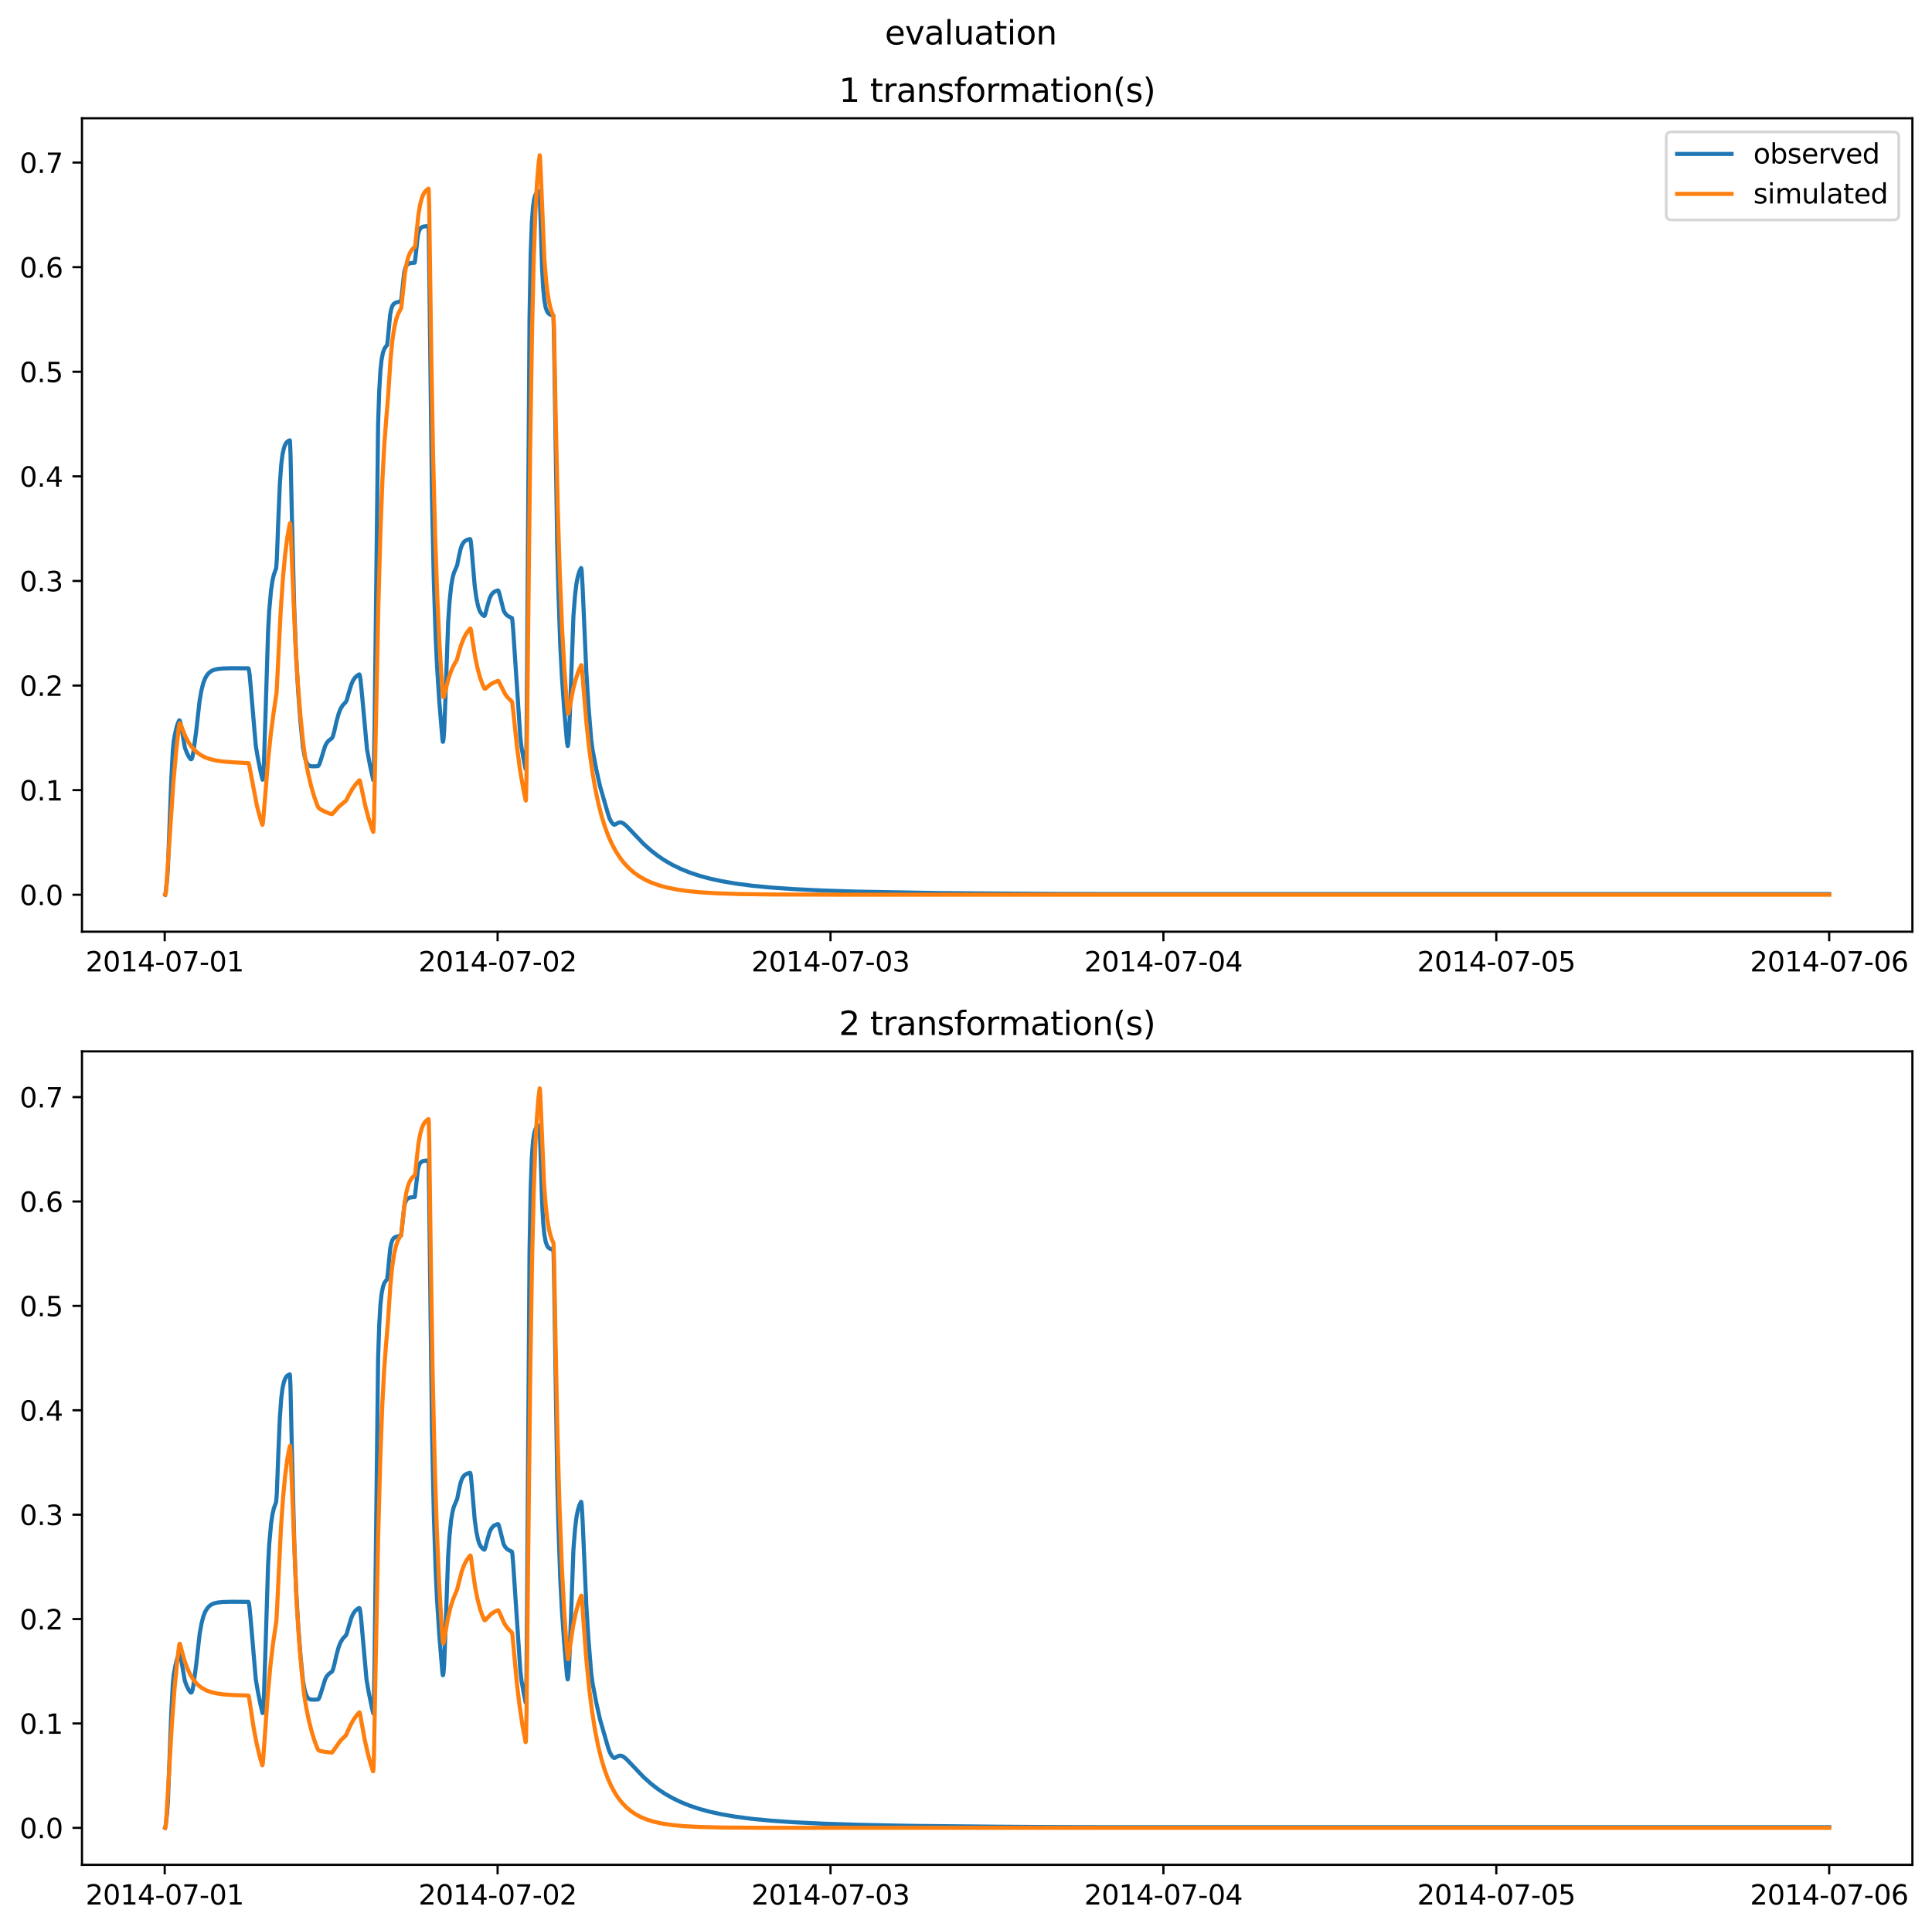 <?xml version="1.0" encoding="utf-8" standalone="no"?>
<!DOCTYPE svg PUBLIC "-//W3C//DTD SVG 1.1//EN"
  "http://www.w3.org/Graphics/SVG/1.1/DTD/svg11.dtd">
<svg xmlns:xlink="http://www.w3.org/1999/xlink" width="709.427pt" height="708.798pt" viewBox="0 0 709.427 708.798" xmlns="http://www.w3.org/2000/svg" version="1.1">
 <defs>
  <style type="text/css">*{stroke-linejoin: round; stroke-linecap: butt}</style>
 </defs>
 <g id="figure_1">
  <g id="patch_1">
   <path d="M 0 708.798 
L 709.427 708.798 
L 709.427 0 
L 0 0 
z
" style="fill: #ffffff"/>
  </g>
  <g id="axes_1">
   <g id="patch_2">
    <path d="M 30.103 342.2 
L 702.227 342.2 
L 702.227 43.44 
L 30.103 43.44 
z
" style="fill: #ffffff"/>
   </g>
   <g id="matplotlib.axis_1">
    <g id="xtick_1">
     <g id="line2d_1">
      <defs>
       <path id="mbc0cfea6c2" d="M 0 0 
L 0 3.5 
" style="stroke: #000000; stroke-width: 0.8"/>
      </defs>
      <g>
       <use xlink:href="#mbc0cfea6c2" x="60.484" y="342.2" style="stroke: #000000; stroke-width: 0.8"/>
      </g>
     </g>
     <g id="text_1">
      <!-- 2014-07-01 -->
      <g transform="translate(31.427 356.798) scale(0.1 -0.1)">
       <defs>
        <path id="DejaVuSans-32" d="M 1228 531 
L 3431 531 
L 3431 0 
L 469 0 
L 469 531 
Q 828 903 1448 1529 
Q 2069 2156 2228 2338 
Q 2531 2678 2651 2914 
Q 2772 3150 2772 3378 
Q 2772 3750 2511 3984 
Q 2250 4219 1831 4219 
Q 1534 4219 1204 4116 
Q 875 4013 500 3803 
L 500 4441 
Q 881 4594 1212 4672 
Q 1544 4750 1819 4750 
Q 2544 4750 2975 4387 
Q 3406 4025 3406 3419 
Q 3406 3131 3298 2873 
Q 3191 2616 2906 2266 
Q 2828 2175 2409 1742 
Q 1991 1309 1228 531 
z
" transform="scale(0.016)"/>
        <path id="DejaVuSans-30" d="M 2034 4250 
Q 1547 4250 1301 3770 
Q 1056 3291 1056 2328 
Q 1056 1369 1301 889 
Q 1547 409 2034 409 
Q 2525 409 2770 889 
Q 3016 1369 3016 2328 
Q 3016 3291 2770 3770 
Q 2525 4250 2034 4250 
z
M 2034 4750 
Q 2819 4750 3233 4129 
Q 3647 3509 3647 2328 
Q 3647 1150 3233 529 
Q 2819 -91 2034 -91 
Q 1250 -91 836 529 
Q 422 1150 422 2328 
Q 422 3509 836 4129 
Q 1250 4750 2034 4750 
z
" transform="scale(0.016)"/>
        <path id="DejaVuSans-31" d="M 794 531 
L 1825 531 
L 1825 4091 
L 703 3866 
L 703 4441 
L 1819 4666 
L 2450 4666 
L 2450 531 
L 3481 531 
L 3481 0 
L 794 0 
L 794 531 
z
" transform="scale(0.016)"/>
        <path id="DejaVuSans-34" d="M 2419 4116 
L 825 1625 
L 2419 1625 
L 2419 4116 
z
M 2253 4666 
L 3047 4666 
L 3047 1625 
L 3713 1625 
L 3713 1100 
L 3047 1100 
L 3047 0 
L 2419 0 
L 2419 1100 
L 313 1100 
L 313 1709 
L 2253 4666 
z
" transform="scale(0.016)"/>
        <path id="DejaVuSans-2d" d="M 313 2009 
L 1997 2009 
L 1997 1497 
L 313 1497 
L 313 2009 
z
" transform="scale(0.016)"/>
        <path id="DejaVuSans-37" d="M 525 4666 
L 3525 4666 
L 3525 4397 
L 1831 0 
L 1172 0 
L 2766 4134 
L 525 4134 
L 525 4666 
z
" transform="scale(0.016)"/>
       </defs>
       <use xlink:href="#DejaVuSans-32"/>
       <use xlink:href="#DejaVuSans-30" x="63.623"/>
       <use xlink:href="#DejaVuSans-31" x="127.246"/>
       <use xlink:href="#DejaVuSans-34" x="190.869"/>
       <use xlink:href="#DejaVuSans-2d" x="254.492"/>
       <use xlink:href="#DejaVuSans-30" x="290.576"/>
       <use xlink:href="#DejaVuSans-37" x="354.199"/>
       <use xlink:href="#DejaVuSans-2d" x="417.822"/>
       <use xlink:href="#DejaVuSans-30" x="453.906"/>
       <use xlink:href="#DejaVuSans-31" x="517.529"/>
      </g>
     </g>
    </g>
    <g id="xtick_2">
     <g id="line2d_2">
      <g>
       <use xlink:href="#mbc0cfea6c2" x="182.723" y="342.2" style="stroke: #000000; stroke-width: 0.8"/>
      </g>
     </g>
     <g id="text_2">
      <!-- 2014-07-02 -->
      <g transform="translate(153.665 356.798) scale(0.1 -0.1)">
       <use xlink:href="#DejaVuSans-32"/>
       <use xlink:href="#DejaVuSans-30" x="63.623"/>
       <use xlink:href="#DejaVuSans-31" x="127.246"/>
       <use xlink:href="#DejaVuSans-34" x="190.869"/>
       <use xlink:href="#DejaVuSans-2d" x="254.492"/>
       <use xlink:href="#DejaVuSans-30" x="290.576"/>
       <use xlink:href="#DejaVuSans-37" x="354.199"/>
       <use xlink:href="#DejaVuSans-2d" x="417.822"/>
       <use xlink:href="#DejaVuSans-30" x="453.906"/>
       <use xlink:href="#DejaVuSans-32" x="517.529"/>
      </g>
     </g>
    </g>
    <g id="xtick_3">
     <g id="line2d_3">
      <g>
       <use xlink:href="#mbc0cfea6c2" x="304.961" y="342.2" style="stroke: #000000; stroke-width: 0.8"/>
      </g>
     </g>
     <g id="text_3">
      <!-- 2014-07-03 -->
      <g transform="translate(275.903 356.798) scale(0.1 -0.1)">
       <defs>
        <path id="DejaVuSans-33" d="M 2597 2516 
Q 3050 2419 3304 2112 
Q 3559 1806 3559 1356 
Q 3559 666 3084 287 
Q 2609 -91 1734 -91 
Q 1441 -91 1130 -33 
Q 819 25 488 141 
L 488 750 
Q 750 597 1062 519 
Q 1375 441 1716 441 
Q 2309 441 2620 675 
Q 2931 909 2931 1356 
Q 2931 1769 2642 2001 
Q 2353 2234 1838 2234 
L 1294 2234 
L 1294 2753 
L 1863 2753 
Q 2328 2753 2575 2939 
Q 2822 3125 2822 3475 
Q 2822 3834 2567 4026 
Q 2313 4219 1838 4219 
Q 1578 4219 1281 4162 
Q 984 4106 628 3988 
L 628 4550 
Q 988 4650 1302 4700 
Q 1616 4750 1894 4750 
Q 2613 4750 3031 4423 
Q 3450 4097 3450 3541 
Q 3450 3153 3228 2886 
Q 3006 2619 2597 2516 
z
" transform="scale(0.016)"/>
       </defs>
       <use xlink:href="#DejaVuSans-32"/>
       <use xlink:href="#DejaVuSans-30" x="63.623"/>
       <use xlink:href="#DejaVuSans-31" x="127.246"/>
       <use xlink:href="#DejaVuSans-34" x="190.869"/>
       <use xlink:href="#DejaVuSans-2d" x="254.492"/>
       <use xlink:href="#DejaVuSans-30" x="290.576"/>
       <use xlink:href="#DejaVuSans-37" x="354.199"/>
       <use xlink:href="#DejaVuSans-2d" x="417.822"/>
       <use xlink:href="#DejaVuSans-30" x="453.906"/>
       <use xlink:href="#DejaVuSans-33" x="517.529"/>
      </g>
     </g>
    </g>
    <g id="xtick_4">
     <g id="line2d_4">
      <g>
       <use xlink:href="#mbc0cfea6c2" x="427.199" y="342.2" style="stroke: #000000; stroke-width: 0.8"/>
      </g>
     </g>
     <g id="text_4">
      <!-- 2014-07-04 -->
      <g transform="translate(398.141 356.798) scale(0.1 -0.1)">
       <use xlink:href="#DejaVuSans-32"/>
       <use xlink:href="#DejaVuSans-30" x="63.623"/>
       <use xlink:href="#DejaVuSans-31" x="127.246"/>
       <use xlink:href="#DejaVuSans-34" x="190.869"/>
       <use xlink:href="#DejaVuSans-2d" x="254.492"/>
       <use xlink:href="#DejaVuSans-30" x="290.576"/>
       <use xlink:href="#DejaVuSans-37" x="354.199"/>
       <use xlink:href="#DejaVuSans-2d" x="417.822"/>
       <use xlink:href="#DejaVuSans-30" x="453.906"/>
       <use xlink:href="#DejaVuSans-34" x="517.529"/>
      </g>
     </g>
    </g>
    <g id="xtick_5">
     <g id="line2d_5">
      <g>
       <use xlink:href="#mbc0cfea6c2" x="549.437" y="342.2" style="stroke: #000000; stroke-width: 0.8"/>
      </g>
     </g>
     <g id="text_5">
      <!-- 2014-07-05 -->
      <g transform="translate(520.38 356.798) scale(0.1 -0.1)">
       <defs>
        <path id="DejaVuSans-35" d="M 691 4666 
L 3169 4666 
L 3169 4134 
L 1269 4134 
L 1269 2991 
Q 1406 3038 1543 3061 
Q 1681 3084 1819 3084 
Q 2600 3084 3056 2656 
Q 3513 2228 3513 1497 
Q 3513 744 3044 326 
Q 2575 -91 1722 -91 
Q 1428 -91 1123 -41 
Q 819 9 494 109 
L 494 744 
Q 775 591 1075 516 
Q 1375 441 1709 441 
Q 2250 441 2565 725 
Q 2881 1009 2881 1497 
Q 2881 1984 2565 2268 
Q 2250 2553 1709 2553 
Q 1456 2553 1204 2497 
Q 953 2441 691 2322 
L 691 4666 
z
" transform="scale(0.016)"/>
       </defs>
       <use xlink:href="#DejaVuSans-32"/>
       <use xlink:href="#DejaVuSans-30" x="63.623"/>
       <use xlink:href="#DejaVuSans-31" x="127.246"/>
       <use xlink:href="#DejaVuSans-34" x="190.869"/>
       <use xlink:href="#DejaVuSans-2d" x="254.492"/>
       <use xlink:href="#DejaVuSans-30" x="290.576"/>
       <use xlink:href="#DejaVuSans-37" x="354.199"/>
       <use xlink:href="#DejaVuSans-2d" x="417.822"/>
       <use xlink:href="#DejaVuSans-30" x="453.906"/>
       <use xlink:href="#DejaVuSans-35" x="517.529"/>
      </g>
     </g>
    </g>
    <g id="xtick_6">
     <g id="line2d_6">
      <g>
       <use xlink:href="#mbc0cfea6c2" x="671.676" y="342.2" style="stroke: #000000; stroke-width: 0.8"/>
      </g>
     </g>
     <g id="text_6">
      <!-- 2014-07-06 -->
      <g transform="translate(642.618 356.798) scale(0.1 -0.1)">
       <defs>
        <path id="DejaVuSans-36" d="M 2113 2584 
Q 1688 2584 1439 2293 
Q 1191 2003 1191 1497 
Q 1191 994 1439 701 
Q 1688 409 2113 409 
Q 2538 409 2786 701 
Q 3034 994 3034 1497 
Q 3034 2003 2786 2293 
Q 2538 2584 2113 2584 
z
M 3366 4563 
L 3366 3988 
Q 3128 4100 2886 4159 
Q 2644 4219 2406 4219 
Q 1781 4219 1451 3797 
Q 1122 3375 1075 2522 
Q 1259 2794 1537 2939 
Q 1816 3084 2150 3084 
Q 2853 3084 3261 2657 
Q 3669 2231 3669 1497 
Q 3669 778 3244 343 
Q 2819 -91 2113 -91 
Q 1303 -91 875 529 
Q 447 1150 447 2328 
Q 447 3434 972 4092 
Q 1497 4750 2381 4750 
Q 2619 4750 2861 4703 
Q 3103 4656 3366 4563 
z
" transform="scale(0.016)"/>
       </defs>
       <use xlink:href="#DejaVuSans-32"/>
       <use xlink:href="#DejaVuSans-30" x="63.623"/>
       <use xlink:href="#DejaVuSans-31" x="127.246"/>
       <use xlink:href="#DejaVuSans-34" x="190.869"/>
       <use xlink:href="#DejaVuSans-2d" x="254.492"/>
       <use xlink:href="#DejaVuSans-30" x="290.576"/>
       <use xlink:href="#DejaVuSans-37" x="354.199"/>
       <use xlink:href="#DejaVuSans-2d" x="417.822"/>
       <use xlink:href="#DejaVuSans-30" x="453.906"/>
       <use xlink:href="#DejaVuSans-36" x="517.529"/>
      </g>
     </g>
    </g>
   </g>
   <g id="matplotlib.axis_2">
    <g id="ytick_1">
     <g id="line2d_7">
      <defs>
       <path id="m3cdf561998" d="M 0 0 
L -3.5 0 
" style="stroke: #000000; stroke-width: 0.8"/>
      </defs>
      <g>
       <use xlink:href="#m3cdf561998" x="30.103" y="328.62" style="stroke: #000000; stroke-width: 0.8"/>
      </g>
     </g>
     <g id="text_7">
      <!-- 0.0 -->
      <g transform="translate(7.2 332.419) scale(0.1 -0.1)">
       <defs>
        <path id="DejaVuSans-2e" d="M 684 794 
L 1344 794 
L 1344 0 
L 684 0 
L 684 794 
z
" transform="scale(0.016)"/>
       </defs>
       <use xlink:href="#DejaVuSans-30"/>
       <use xlink:href="#DejaVuSans-2e" x="63.623"/>
       <use xlink:href="#DejaVuSans-30" x="95.41"/>
      </g>
     </g>
    </g>
    <g id="ytick_2">
     <g id="line2d_8">
      <g>
       <use xlink:href="#m3cdf561998" x="30.103" y="290.204" style="stroke: #000000; stroke-width: 0.8"/>
      </g>
     </g>
     <g id="text_8">
      <!-- 0.1 -->
      <g transform="translate(7.2 294.003) scale(0.1 -0.1)">
       <use xlink:href="#DejaVuSans-30"/>
       <use xlink:href="#DejaVuSans-2e" x="63.623"/>
       <use xlink:href="#DejaVuSans-31" x="95.41"/>
      </g>
     </g>
    </g>
    <g id="ytick_3">
     <g id="line2d_9">
      <g>
       <use xlink:href="#m3cdf561998" x="30.103" y="251.788" style="stroke: #000000; stroke-width: 0.8"/>
      </g>
     </g>
     <g id="text_9">
      <!-- 0.2 -->
      <g transform="translate(7.2 255.588) scale(0.1 -0.1)">
       <use xlink:href="#DejaVuSans-30"/>
       <use xlink:href="#DejaVuSans-2e" x="63.623"/>
       <use xlink:href="#DejaVuSans-32" x="95.41"/>
      </g>
     </g>
    </g>
    <g id="ytick_4">
     <g id="line2d_10">
      <g>
       <use xlink:href="#m3cdf561998" x="30.103" y="213.373" style="stroke: #000000; stroke-width: 0.8"/>
      </g>
     </g>
     <g id="text_10">
      <!-- 0.3 -->
      <g transform="translate(7.2 217.172) scale(0.1 -0.1)">
       <use xlink:href="#DejaVuSans-30"/>
       <use xlink:href="#DejaVuSans-2e" x="63.623"/>
       <use xlink:href="#DejaVuSans-33" x="95.41"/>
      </g>
     </g>
    </g>
    <g id="ytick_5">
     <g id="line2d_11">
      <g>
       <use xlink:href="#m3cdf561998" x="30.103" y="174.957" style="stroke: #000000; stroke-width: 0.8"/>
      </g>
     </g>
     <g id="text_11">
      <!-- 0.4 -->
      <g transform="translate(7.2 178.756) scale(0.1 -0.1)">
       <use xlink:href="#DejaVuSans-30"/>
       <use xlink:href="#DejaVuSans-2e" x="63.623"/>
       <use xlink:href="#DejaVuSans-34" x="95.41"/>
      </g>
     </g>
    </g>
    <g id="ytick_6">
     <g id="line2d_12">
      <g>
       <use xlink:href="#m3cdf561998" x="30.103" y="136.541" style="stroke: #000000; stroke-width: 0.8"/>
      </g>
     </g>
     <g id="text_12">
      <!-- 0.5 -->
      <g transform="translate(7.2 140.34) scale(0.1 -0.1)">
       <use xlink:href="#DejaVuSans-30"/>
       <use xlink:href="#DejaVuSans-2e" x="63.623"/>
       <use xlink:href="#DejaVuSans-35" x="95.41"/>
      </g>
     </g>
    </g>
    <g id="ytick_7">
     <g id="line2d_13">
      <g>
       <use xlink:href="#m3cdf561998" x="30.103" y="98.125" style="stroke: #000000; stroke-width: 0.8"/>
      </g>
     </g>
     <g id="text_13">
      <!-- 0.6 -->
      <g transform="translate(7.2 101.925) scale(0.1 -0.1)">
       <use xlink:href="#DejaVuSans-30"/>
       <use xlink:href="#DejaVuSans-2e" x="63.623"/>
       <use xlink:href="#DejaVuSans-36" x="95.41"/>
      </g>
     </g>
    </g>
    <g id="ytick_8">
     <g id="line2d_14">
      <g>
       <use xlink:href="#m3cdf561998" x="30.103" y="59.71" style="stroke: #000000; stroke-width: 0.8"/>
      </g>
     </g>
     <g id="text_14">
      <!-- 0.7 -->
      <g transform="translate(7.2 63.509) scale(0.1 -0.1)">
       <use xlink:href="#DejaVuSans-30"/>
       <use xlink:href="#DejaVuSans-2e" x="63.623"/>
       <use xlink:href="#DejaVuSans-37" x="95.41"/>
      </g>
     </g>
    </g>
   </g>
   <g id="line2d_15">
    <path d="M 60.654 328.562 
L 60.824 327.811 
L 61.333 323.362 
L 61.673 318.806 
L 62.012 309.419 
L 62.861 287.04 
L 63.455 275.676 
L 63.795 272.222 
L 64.389 269.011 
L 64.983 266.567 
L 65.663 264.791 
L 65.832 264.558 
L 66.002 264.651 
L 66.257 265.387 
L 66.681 267.616 
L 67.87 274.519 
L 68.549 276.383 
L 69.398 278.043 
L 69.992 278.824 
L 70.247 278.852 
L 70.416 278.651 
L 70.671 277.956 
L 71.01 276.217 
L 72.029 268.647 
L 73.302 257.338 
L 73.982 253.487 
L 74.661 250.85 
L 75.34 249.116 
L 76.019 247.95 
L 76.783 247.074 
L 77.632 246.452 
L 78.565 246.034 
L 79.839 245.72 
L 81.706 245.522 
L 85.102 245.428 
L 91.214 245.465 
L 91.384 245.949 
L 91.638 247.658 
L 92.148 253.135 
L 93.93 273.994 
L 94.609 278.007 
L 95.628 283.13 
L 96.392 286.386 
L 96.477 286.341 
L 96.647 285.305 
L 96.901 280.649 
L 97.58 259.887 
L 98.429 232.137 
L 98.854 224.3 
L 99.533 216.771 
L 100.042 213.306 
L 100.551 211.058 
L 101.146 209.423 
L 101.4 208.712 
L 101.655 205.342 
L 102.164 191.771 
L 102.758 177.745 
L 103.268 170.696 
L 103.692 167.156 
L 104.202 164.724 
L 104.711 163.297 
L 105.22 162.496 
L 105.814 161.972 
L 106.409 161.729 
L 106.494 162.251 
L 106.663 166.298 
L 107.173 189.117 
L 108.022 222.716 
L 108.701 240.42 
L 109.465 253.657 
L 110.313 264.909 
L 111.247 274.503 
L 111.926 278.079 
L 112.436 279.699 
L 112.945 280.653 
L 113.454 281.156 
L 114.049 281.396 
L 114.982 281.465 
L 116.765 281.401 
L 117.02 281.143 
L 117.274 280.673 
L 117.784 279.183 
L 119.396 273.975 
L 119.991 272.869 
L 120.67 272.042 
L 121.519 271.394 
L 121.943 271.084 
L 122.283 270.327 
L 122.792 268.418 
L 123.556 265.026 
L 124.32 262.211 
L 124.999 260.461 
L 125.763 259.151 
L 126.527 258.295 
L 127.036 257.784 
L 127.376 256.978 
L 128.055 254.534 
L 128.989 251.405 
L 129.668 249.883 
L 130.347 248.885 
L 131.111 248.162 
L 131.875 247.711 
L 131.96 247.721 
L 132.13 248.099 
L 132.384 249.636 
L 132.894 254.748 
L 134.761 275.21 
L 135.865 281.14 
L 137.053 286.492 
L 137.138 286.111 
L 137.308 281.776 
L 137.562 265.942 
L 138.836 155.811 
L 139.26 143.329 
L 139.685 136.147 
L 140.109 132.167 
L 140.618 129.56 
L 141.128 128.126 
L 141.637 127.352 
L 142.146 126.76 
L 142.401 124.641 
L 143.25 115.717 
L 143.674 113.507 
L 144.099 112.319 
L 144.523 111.679 
L 145.117 111.229 
L 145.881 110.991 
L 147.24 110.693 
L 147.409 109.516 
L 148.428 100.021 
L 148.852 98.363 
L 149.362 97.405 
L 149.871 96.947 
L 150.55 96.684 
L 151.654 96.55 
L 152.248 96.511 
L 152.333 96.364 
L 152.588 94.222 
L 153.436 86.463 
L 153.861 84.839 
L 154.285 83.988 
L 154.795 83.492 
L 155.389 83.231 
L 156.323 83.09 
L 157.256 83.052 
L 157.341 83.169 
L 157.426 84.855 
L 157.681 104.035 
L 158.615 182.509 
L 159.294 213.362 
L 159.973 234.059 
L 160.482 244.792 
L 161.331 257.95 
L 162.435 271.341 
L 162.604 272.456 
L 162.689 272.443 
L 162.859 271.531 
L 163.114 268.146 
L 163.538 257.39 
L 164.557 228.612 
L 165.066 221.089 
L 165.66 215.332 
L 166.17 212.322 
L 166.679 210.396 
L 167.273 209.015 
L 167.867 207.616 
L 168.462 204.592 
L 169.141 201.578 
L 169.65 200.177 
L 170.244 199.198 
L 170.838 198.631 
L 171.602 198.231 
L 172.536 197.994 
L 172.706 198.077 
L 172.876 198.853 
L 173.215 202.303 
L 174.319 215.249 
L 174.913 219.596 
L 175.507 222.442 
L 176.017 224.072 
L 176.526 225.046 
L 177.205 225.853 
L 177.799 226.269 
L 177.969 226.125 
L 178.224 225.478 
L 178.988 222.496 
L 179.752 219.847 
L 180.346 218.585 
L 180.94 217.814 
L 181.619 217.29 
L 182.468 216.934 
L 182.892 216.858 
L 183.062 217.064 
L 183.402 218.144 
L 184.93 224.23 
L 185.524 225.302 
L 186.203 226.034 
L 186.967 226.516 
L 187.986 226.986 
L 188.155 227.946 
L 188.495 232.188 
L 191.042 270.456 
L 191.466 274.263 
L 192.315 279.084 
L 192.994 282.465 
L 193.079 282.432 
L 193.164 281.008 
L 193.334 272.085 
L 193.588 239.746 
L 194.437 116.77 
L 194.862 93.331 
L 195.286 81.841 
L 195.71 76.103 
L 196.135 73.157 
L 196.559 71.638 
L 196.984 70.83 
L 197.663 70.251 
L 198.087 70.144 
L 198.172 70.803 
L 198.512 81.215 
L 199.021 97.777 
L 199.446 105.777 
L 199.87 110.211 
L 200.379 113.017 
L 200.889 114.408 
L 201.398 115.13 
L 201.992 115.541 
L 202.841 115.781 
L 203.181 115.909 
L 203.265 117.049 
L 203.435 124.703 
L 204.624 200.901 
L 205.048 217.569 
L 205.727 237.053 
L 206.321 248.396 
L 207.17 260.737 
L 208.189 272.581 
L 208.444 274.001 
L 208.529 273.9 
L 208.698 272.715 
L 208.953 269.363 
L 209.293 261.183 
L 210.566 226.129 
L 211.16 218.588 
L 211.669 214.373 
L 212.179 211.717 
L 212.773 209.797 
L 213.367 208.646 
L 213.452 208.712 
L 213.622 209.984 
L 213.961 216.233 
L 215.32 247.184 
L 216.084 259.224 
L 217.102 271.753 
L 217.612 275.512 
L 218.97 282.644 
L 220.328 288.738 
L 221.601 293.169 
L 223.129 298.497 
L 223.723 300.374 
L 224.403 301.763 
L 224.997 302.539 
L 225.506 302.91 
L 225.761 302.877 
L 226.27 302.612 
L 227.204 302.111 
L 227.798 302.036 
L 228.392 302.176 
L 229.156 302.606 
L 230.175 303.477 
L 231.958 305.36 
L 236.287 309.909 
L 239.003 312.347 
L 241.55 314.324 
L 244.096 316.034 
L 246.983 317.69 
L 249.954 319.129 
L 253.349 320.502 
L 256.83 321.66 
L 260.565 322.676 
L 264.894 323.624 
L 270.157 324.53 
L 276.099 325.303 
L 282.72 325.947 
L 291.039 326.535 
L 301.735 327.057 
L 313.874 327.459 
L 345.113 328.014 
L 386.708 328.322 
L 405.638 328.372 
L 469.303 328.374 
L 473.378 328.372 
L 485.008 328.374 
L 488.403 328.371 
L 581.44 328.372 
L 617.008 328.374 
L 631.694 328.372 
L 650.539 328.373 
L 656.311 328.373 
L 670.063 328.373 
L 671.676 328.375 
L 671.676 328.375 
" clip-path="url(#pe7db694981)" style="fill: none; stroke: #1f77b4; stroke-width: 1.5; stroke-linecap: square"/>
   </g>
   <g id="line2d_16">
    <path d="M 60.654 328.62 
L 60.739 328.579 
L 60.909 327.718 
L 61.248 323.408 
L 63.625 287.814 
L 64.729 275.465 
L 65.747 266.454 
L 66.002 265.609 
L 66.172 265.72 
L 66.511 266.503 
L 67.955 270.214 
L 69.058 272.361 
L 70.162 274.031 
L 71.35 275.423 
L 72.623 276.562 
L 73.982 277.476 
L 75.51 278.231 
L 77.292 278.851 
L 79.414 279.341 
L 82.046 279.712 
L 85.611 279.977 
L 91.299 280.286 
L 91.553 281.294 
L 94.355 296.031 
L 95.543 300.513 
L 96.307 302.934 
L 96.392 302.916 
L 96.562 302.009 
L 96.986 297.153 
L 98.429 279.383 
L 99.448 269.531 
L 100.467 261.766 
L 101.57 254.267 
L 101.994 245.864 
L 103.098 223.954 
L 103.947 211.709 
L 104.711 203.582 
L 105.475 197.589 
L 106.239 193.22 
L 106.494 192.175 
L 106.578 192.535 
L 106.833 197.194 
L 108.446 235.924 
L 109.38 251.181 
L 110.313 262.908 
L 111.332 272.922 
L 112.096 278.564 
L 113.115 283.937 
L 114.218 288.618 
L 115.407 292.689 
L 116.595 295.988 
L 117.02 296.746 
L 117.614 297.214 
L 119.142 298.041 
L 121.009 298.804 
L 121.943 299.016 
L 122.368 298.601 
L 124.32 296.38 
L 125.763 295.13 
L 127.121 294.026 
L 128.055 292.137 
L 129.328 289.86 
L 130.602 288.056 
L 131.875 286.635 
L 132.045 286.607 
L 132.215 287.015 
L 132.639 288.943 
L 134.082 295.759 
L 135.27 300.289 
L 136.544 304.288 
L 137.053 305.552 
L 137.138 304.919 
L 137.308 300.707 
L 137.732 280.734 
L 138.921 222.837 
L 139.685 195.591 
L 140.449 175.767 
L 141.128 163.185 
L 141.807 154.219 
L 142.486 145.918 
L 143.42 131.751 
L 144.099 124.938 
L 144.778 120.385 
L 145.457 117.37 
L 146.136 115.384 
L 146.815 114.08 
L 147.325 113.15 
L 147.579 111.04 
L 148.683 100.451 
L 149.277 96.956 
L 149.871 94.601 
L 150.465 93.021 
L 151.144 91.844 
L 151.824 91.102 
L 152.333 90.696 
L 152.503 89.884 
L 152.927 85.584 
L 153.606 79.195 
L 154.2 75.5 
L 154.795 73.084 
L 155.389 71.515 
L 155.983 70.497 
L 156.662 69.766 
L 157.341 69.29 
L 157.426 69.638 
L 157.596 75.732 
L 158.36 130.34 
L 159.039 167.786 
L 159.803 197.571 
L 160.567 219.221 
L 161.416 237.215 
L 162.35 252.159 
L 162.689 255.784 
L 162.859 256.077 
L 163.029 255.764 
L 163.453 254.085 
L 164.557 249.683 
L 165.49 246.855 
L 166.424 244.7 
L 167.358 243.066 
L 167.782 242.288 
L 168.377 240.094 
L 169.31 236.909 
L 170.244 234.518 
L 171.178 232.748 
L 172.112 231.442 
L 172.706 230.826 
L 172.791 230.907 
L 172.961 231.546 
L 173.47 234.943 
L 174.489 241.351 
L 175.422 245.751 
L 176.356 249.094 
L 177.29 251.654 
L 177.884 252.907 
L 178.139 252.977 
L 178.563 252.662 
L 180.006 251.443 
L 181.28 250.694 
L 182.723 250.114 
L 182.977 250.095 
L 183.232 250.456 
L 185.524 254.996 
L 186.543 256.312 
L 187.646 257.387 
L 187.986 257.693 
L 188.155 258.429 
L 188.58 262.328 
L 189.853 274.513 
L 190.957 282.715 
L 192.06 289.278 
L 192.994 293.888 
L 193.079 294.035 
L 193.164 292.933 
L 193.334 285.265 
L 193.758 247.833 
L 194.692 163.785 
L 195.371 121.324 
L 195.965 95.939 
L 196.559 78.842 
L 197.154 67.625 
L 197.748 60.389 
L 198.172 57.02 
L 198.257 57.284 
L 198.427 60.189 
L 199.87 94.729 
L 200.464 102.377 
L 201.058 107.565 
L 201.653 111.111 
L 202.332 113.828 
L 203.011 115.604 
L 203.265 116.34 
L 203.435 120.755 
L 204.029 151.927 
L 204.793 186.187 
L 205.557 210.818 
L 206.406 230.949 
L 207.255 246.123 
L 208.189 258.979 
L 208.529 262.019 
L 208.613 262.131 
L 208.783 261.806 
L 209.123 260.155 
L 210.481 253.077 
L 211.415 249.459 
L 212.348 246.684 
L 213.282 244.571 
L 213.452 244.299 
L 213.537 244.458 
L 213.707 245.677 
L 214.216 252.078 
L 215.32 265.335 
L 216.338 274.832 
L 217.442 282.968 
L 218.545 289.483 
L 219.734 295.161 
L 220.922 299.797 
L 222.195 303.882 
L 223.469 307.263 
L 224.827 310.262 
L 226.27 312.908 
L 227.798 315.233 
L 229.411 317.265 
L 231.109 319.033 
L 232.891 320.564 
L 234.844 321.939 
L 236.966 323.149 
L 239.258 324.197 
L 241.804 325.117 
L 244.691 325.922 
L 248.086 326.629 
L 252.076 327.223 
L 256.915 327.708 
L 263.026 328.086 
L 271.345 328.361 
L 283.909 328.533 
L 308.866 328.61 
L 449.1 328.62 
L 671.676 328.62 
L 671.676 328.62 
" clip-path="url(#pe7db694981)" style="fill: none; stroke: #ff7f0e; stroke-width: 1.5; stroke-linecap: square"/>
   </g>
   <g id="patch_3">
    <path d="M 30.103 342.2 
L 30.103 43.44 
" style="fill: none; stroke: #000000; stroke-width: 0.8; stroke-linejoin: miter; stroke-linecap: square"/>
   </g>
   <g id="patch_4">
    <path d="M 702.227 342.2 
L 702.227 43.44 
" style="fill: none; stroke: #000000; stroke-width: 0.8; stroke-linejoin: miter; stroke-linecap: square"/>
   </g>
   <g id="patch_5">
    <path d="M 30.103 342.2 
L 702.227 342.2 
" style="fill: none; stroke: #000000; stroke-width: 0.8; stroke-linejoin: miter; stroke-linecap: square"/>
   </g>
   <g id="patch_6">
    <path d="M 30.103 43.44 
L 702.227 43.44 
" style="fill: none; stroke: #000000; stroke-width: 0.8; stroke-linejoin: miter; stroke-linecap: square"/>
   </g>
   <g id="text_15">
    <!-- 1 transformation(s) -->
    <g transform="translate(308.05 37.44) scale(0.12 -0.12)">
     <defs>
      <path id="DejaVuSans-20" transform="scale(0.016)"/>
      <path id="DejaVuSans-74" d="M 1172 4494 
L 1172 3500 
L 2356 3500 
L 2356 3053 
L 1172 3053 
L 1172 1153 
Q 1172 725 1289 603 
Q 1406 481 1766 481 
L 2356 481 
L 2356 0 
L 1766 0 
Q 1100 0 847 248 
Q 594 497 594 1153 
L 594 3053 
L 172 3053 
L 172 3500 
L 594 3500 
L 594 4494 
L 1172 4494 
z
" transform="scale(0.016)"/>
      <path id="DejaVuSans-72" d="M 2631 2963 
Q 2534 3019 2420 3045 
Q 2306 3072 2169 3072 
Q 1681 3072 1420 2755 
Q 1159 2438 1159 1844 
L 1159 0 
L 581 0 
L 581 3500 
L 1159 3500 
L 1159 2956 
Q 1341 3275 1631 3429 
Q 1922 3584 2338 3584 
Q 2397 3584 2469 3576 
Q 2541 3569 2628 3553 
L 2631 2963 
z
" transform="scale(0.016)"/>
      <path id="DejaVuSans-61" d="M 2194 1759 
Q 1497 1759 1228 1600 
Q 959 1441 959 1056 
Q 959 750 1161 570 
Q 1363 391 1709 391 
Q 2188 391 2477 730 
Q 2766 1069 2766 1631 
L 2766 1759 
L 2194 1759 
z
M 3341 1997 
L 3341 0 
L 2766 0 
L 2766 531 
Q 2569 213 2275 61 
Q 1981 -91 1556 -91 
Q 1019 -91 701 211 
Q 384 513 384 1019 
Q 384 1609 779 1909 
Q 1175 2209 1959 2209 
L 2766 2209 
L 2766 2266 
Q 2766 2663 2505 2880 
Q 2244 3097 1772 3097 
Q 1472 3097 1187 3025 
Q 903 2953 641 2809 
L 641 3341 
Q 956 3463 1253 3523 
Q 1550 3584 1831 3584 
Q 2591 3584 2966 3190 
Q 3341 2797 3341 1997 
z
" transform="scale(0.016)"/>
      <path id="DejaVuSans-6e" d="M 3513 2113 
L 3513 0 
L 2938 0 
L 2938 2094 
Q 2938 2591 2744 2837 
Q 2550 3084 2163 3084 
Q 1697 3084 1428 2787 
Q 1159 2491 1159 1978 
L 1159 0 
L 581 0 
L 581 3500 
L 1159 3500 
L 1159 2956 
Q 1366 3272 1645 3428 
Q 1925 3584 2291 3584 
Q 2894 3584 3203 3211 
Q 3513 2838 3513 2113 
z
" transform="scale(0.016)"/>
      <path id="DejaVuSans-73" d="M 2834 3397 
L 2834 2853 
Q 2591 2978 2328 3040 
Q 2066 3103 1784 3103 
Q 1356 3103 1142 2972 
Q 928 2841 928 2578 
Q 928 2378 1081 2264 
Q 1234 2150 1697 2047 
L 1894 2003 
Q 2506 1872 2764 1633 
Q 3022 1394 3022 966 
Q 3022 478 2636 193 
Q 2250 -91 1575 -91 
Q 1294 -91 989 -36 
Q 684 19 347 128 
L 347 722 
Q 666 556 975 473 
Q 1284 391 1588 391 
Q 1994 391 2212 530 
Q 2431 669 2431 922 
Q 2431 1156 2273 1281 
Q 2116 1406 1581 1522 
L 1381 1569 
Q 847 1681 609 1914 
Q 372 2147 372 2553 
Q 372 3047 722 3315 
Q 1072 3584 1716 3584 
Q 2034 3584 2315 3537 
Q 2597 3491 2834 3397 
z
" transform="scale(0.016)"/>
      <path id="DejaVuSans-66" d="M 2375 4863 
L 2375 4384 
L 1825 4384 
Q 1516 4384 1395 4259 
Q 1275 4134 1275 3809 
L 1275 3500 
L 2222 3500 
L 2222 3053 
L 1275 3053 
L 1275 0 
L 697 0 
L 697 3053 
L 147 3053 
L 147 3500 
L 697 3500 
L 697 3744 
Q 697 4328 969 4595 
Q 1241 4863 1831 4863 
L 2375 4863 
z
" transform="scale(0.016)"/>
      <path id="DejaVuSans-6f" d="M 1959 3097 
Q 1497 3097 1228 2736 
Q 959 2375 959 1747 
Q 959 1119 1226 758 
Q 1494 397 1959 397 
Q 2419 397 2687 759 
Q 2956 1122 2956 1747 
Q 2956 2369 2687 2733 
Q 2419 3097 1959 3097 
z
M 1959 3584 
Q 2709 3584 3137 3096 
Q 3566 2609 3566 1747 
Q 3566 888 3137 398 
Q 2709 -91 1959 -91 
Q 1206 -91 779 398 
Q 353 888 353 1747 
Q 353 2609 779 3096 
Q 1206 3584 1959 3584 
z
" transform="scale(0.016)"/>
      <path id="DejaVuSans-6d" d="M 3328 2828 
Q 3544 3216 3844 3400 
Q 4144 3584 4550 3584 
Q 5097 3584 5394 3201 
Q 5691 2819 5691 2113 
L 5691 0 
L 5113 0 
L 5113 2094 
Q 5113 2597 4934 2840 
Q 4756 3084 4391 3084 
Q 3944 3084 3684 2787 
Q 3425 2491 3425 1978 
L 3425 0 
L 2847 0 
L 2847 2094 
Q 2847 2600 2669 2842 
Q 2491 3084 2119 3084 
Q 1678 3084 1418 2786 
Q 1159 2488 1159 1978 
L 1159 0 
L 581 0 
L 581 3500 
L 1159 3500 
L 1159 2956 
Q 1356 3278 1631 3431 
Q 1906 3584 2284 3584 
Q 2666 3584 2933 3390 
Q 3200 3197 3328 2828 
z
" transform="scale(0.016)"/>
      <path id="DejaVuSans-69" d="M 603 3500 
L 1178 3500 
L 1178 0 
L 603 0 
L 603 3500 
z
M 603 4863 
L 1178 4863 
L 1178 4134 
L 603 4134 
L 603 4863 
z
" transform="scale(0.016)"/>
      <path id="DejaVuSans-28" d="M 1984 4856 
Q 1566 4138 1362 3434 
Q 1159 2731 1159 2009 
Q 1159 1288 1364 580 
Q 1569 -128 1984 -844 
L 1484 -844 
Q 1016 -109 783 600 
Q 550 1309 550 2009 
Q 550 2706 781 3412 
Q 1013 4119 1484 4856 
L 1984 4856 
z
" transform="scale(0.016)"/>
      <path id="DejaVuSans-29" d="M 513 4856 
L 1013 4856 
Q 1481 4119 1714 3412 
Q 1947 2706 1947 2009 
Q 1947 1309 1714 600 
Q 1481 -109 1013 -844 
L 513 -844 
Q 928 -128 1133 580 
Q 1338 1288 1338 2009 
Q 1338 2731 1133 3434 
Q 928 4138 513 4856 
z
" transform="scale(0.016)"/>
     </defs>
     <use xlink:href="#DejaVuSans-31"/>
     <use xlink:href="#DejaVuSans-20" x="63.623"/>
     <use xlink:href="#DejaVuSans-74" x="95.41"/>
     <use xlink:href="#DejaVuSans-72" x="134.619"/>
     <use xlink:href="#DejaVuSans-61" x="175.732"/>
     <use xlink:href="#DejaVuSans-6e" x="237.012"/>
     <use xlink:href="#DejaVuSans-73" x="300.391"/>
     <use xlink:href="#DejaVuSans-66" x="352.49"/>
     <use xlink:href="#DejaVuSans-6f" x="387.695"/>
     <use xlink:href="#DejaVuSans-72" x="448.877"/>
     <use xlink:href="#DejaVuSans-6d" x="488.24"/>
     <use xlink:href="#DejaVuSans-61" x="585.652"/>
     <use xlink:href="#DejaVuSans-74" x="646.932"/>
     <use xlink:href="#DejaVuSans-69" x="686.141"/>
     <use xlink:href="#DejaVuSans-6f" x="713.924"/>
     <use xlink:href="#DejaVuSans-6e" x="775.105"/>
     <use xlink:href="#DejaVuSans-28" x="838.484"/>
     <use xlink:href="#DejaVuSans-73" x="877.498"/>
     <use xlink:href="#DejaVuSans-29" x="929.598"/>
    </g>
   </g>
   <g id="legend_1">
    <g id="patch_7">
     <path d="M 613.833 80.796 
L 695.227 80.796 
Q 697.227 80.796 697.227 78.796 
L 697.227 50.44 
Q 697.227 48.44 695.227 48.44 
L 613.833 48.44 
Q 611.833 48.44 611.833 50.44 
L 611.833 78.796 
Q 611.833 80.796 613.833 80.796 
z
" style="fill: #ffffff; opacity: 0.8; stroke: #cccccc; stroke-linejoin: miter"/>
    </g>
    <g id="line2d_17">
     <path d="M 615.833 56.538 
L 625.833 56.538 
L 635.833 56.538 
" style="fill: none; stroke: #1f77b4; stroke-width: 1.5; stroke-linecap: square"/>
    </g>
    <g id="text_16">
     <!-- observed -->
     <g transform="translate(643.833 60.038) scale(0.1 -0.1)">
      <defs>
       <path id="DejaVuSans-62" d="M 3116 1747 
Q 3116 2381 2855 2742 
Q 2594 3103 2138 3103 
Q 1681 3103 1420 2742 
Q 1159 2381 1159 1747 
Q 1159 1113 1420 752 
Q 1681 391 2138 391 
Q 2594 391 2855 752 
Q 3116 1113 3116 1747 
z
M 1159 2969 
Q 1341 3281 1617 3432 
Q 1894 3584 2278 3584 
Q 2916 3584 3314 3078 
Q 3713 2572 3713 1747 
Q 3713 922 3314 415 
Q 2916 -91 2278 -91 
Q 1894 -91 1617 61 
Q 1341 213 1159 525 
L 1159 0 
L 581 0 
L 581 4863 
L 1159 4863 
L 1159 2969 
z
" transform="scale(0.016)"/>
       <path id="DejaVuSans-65" d="M 3597 1894 
L 3597 1613 
L 953 1613 
Q 991 1019 1311 708 
Q 1631 397 2203 397 
Q 2534 397 2845 478 
Q 3156 559 3463 722 
L 3463 178 
Q 3153 47 2828 -22 
Q 2503 -91 2169 -91 
Q 1331 -91 842 396 
Q 353 884 353 1716 
Q 353 2575 817 3079 
Q 1281 3584 2069 3584 
Q 2775 3584 3186 3129 
Q 3597 2675 3597 1894 
z
M 3022 2063 
Q 3016 2534 2758 2815 
Q 2500 3097 2075 3097 
Q 1594 3097 1305 2825 
Q 1016 2553 972 2059 
L 3022 2063 
z
" transform="scale(0.016)"/>
       <path id="DejaVuSans-76" d="M 191 3500 
L 800 3500 
L 1894 563 
L 2988 3500 
L 3597 3500 
L 2284 0 
L 1503 0 
L 191 3500 
z
" transform="scale(0.016)"/>
       <path id="DejaVuSans-64" d="M 2906 2969 
L 2906 4863 
L 3481 4863 
L 3481 0 
L 2906 0 
L 2906 525 
Q 2725 213 2448 61 
Q 2172 -91 1784 -91 
Q 1150 -91 751 415 
Q 353 922 353 1747 
Q 353 2572 751 3078 
Q 1150 3584 1784 3584 
Q 2172 3584 2448 3432 
Q 2725 3281 2906 2969 
z
M 947 1747 
Q 947 1113 1208 752 
Q 1469 391 1925 391 
Q 2381 391 2643 752 
Q 2906 1113 2906 1747 
Q 2906 2381 2643 2742 
Q 2381 3103 1925 3103 
Q 1469 3103 1208 2742 
Q 947 2381 947 1747 
z
" transform="scale(0.016)"/>
      </defs>
      <use xlink:href="#DejaVuSans-6f"/>
      <use xlink:href="#DejaVuSans-62" x="61.182"/>
      <use xlink:href="#DejaVuSans-73" x="124.658"/>
      <use xlink:href="#DejaVuSans-65" x="176.758"/>
      <use xlink:href="#DejaVuSans-72" x="238.281"/>
      <use xlink:href="#DejaVuSans-76" x="279.395"/>
      <use xlink:href="#DejaVuSans-65" x="338.574"/>
      <use xlink:href="#DejaVuSans-64" x="400.098"/>
     </g>
    </g>
    <g id="line2d_18">
     <path d="M 615.833 71.217 
L 625.833 71.217 
L 635.833 71.217 
" style="fill: none; stroke: #ff7f0e; stroke-width: 1.5; stroke-linecap: square"/>
    </g>
    <g id="text_17">
     <!-- simulated -->
     <g transform="translate(643.833 74.717) scale(0.1 -0.1)">
      <defs>
       <path id="DejaVuSans-75" d="M 544 1381 
L 544 3500 
L 1119 3500 
L 1119 1403 
Q 1119 906 1312 657 
Q 1506 409 1894 409 
Q 2359 409 2629 706 
Q 2900 1003 2900 1516 
L 2900 3500 
L 3475 3500 
L 3475 0 
L 2900 0 
L 2900 538 
Q 2691 219 2414 64 
Q 2138 -91 1772 -91 
Q 1169 -91 856 284 
Q 544 659 544 1381 
z
M 1991 3584 
L 1991 3584 
z
" transform="scale(0.016)"/>
       <path id="DejaVuSans-6c" d="M 603 4863 
L 1178 4863 
L 1178 0 
L 603 0 
L 603 4863 
z
" transform="scale(0.016)"/>
      </defs>
      <use xlink:href="#DejaVuSans-73"/>
      <use xlink:href="#DejaVuSans-69" x="52.1"/>
      <use xlink:href="#DejaVuSans-6d" x="79.883"/>
      <use xlink:href="#DejaVuSans-75" x="177.295"/>
      <use xlink:href="#DejaVuSans-6c" x="240.674"/>
      <use xlink:href="#DejaVuSans-61" x="268.457"/>
      <use xlink:href="#DejaVuSans-74" x="329.736"/>
      <use xlink:href="#DejaVuSans-65" x="368.945"/>
      <use xlink:href="#DejaVuSans-64" x="430.469"/>
     </g>
    </g>
   </g>
  </g>
  <g id="axes_2">
   <g id="patch_8">
    <path d="M 30.103 684.92 
L 702.227 684.92 
L 702.227 386.16 
L 30.103 386.16 
z
" style="fill: #ffffff"/>
   </g>
   <g id="matplotlib.axis_3">
    <g id="xtick_7">
     <g id="line2d_19">
      <g>
       <use xlink:href="#mbc0cfea6c2" x="60.484" y="684.92" style="stroke: #000000; stroke-width: 0.8"/>
      </g>
     </g>
     <g id="text_18">
      <!-- 2014-07-01 -->
      <g transform="translate(31.427 699.518) scale(0.1 -0.1)">
       <use xlink:href="#DejaVuSans-32"/>
       <use xlink:href="#DejaVuSans-30" x="63.623"/>
       <use xlink:href="#DejaVuSans-31" x="127.246"/>
       <use xlink:href="#DejaVuSans-34" x="190.869"/>
       <use xlink:href="#DejaVuSans-2d" x="254.492"/>
       <use xlink:href="#DejaVuSans-30" x="290.576"/>
       <use xlink:href="#DejaVuSans-37" x="354.199"/>
       <use xlink:href="#DejaVuSans-2d" x="417.822"/>
       <use xlink:href="#DejaVuSans-30" x="453.906"/>
       <use xlink:href="#DejaVuSans-31" x="517.529"/>
      </g>
     </g>
    </g>
    <g id="xtick_8">
     <g id="line2d_20">
      <g>
       <use xlink:href="#mbc0cfea6c2" x="182.723" y="684.92" style="stroke: #000000; stroke-width: 0.8"/>
      </g>
     </g>
     <g id="text_19">
      <!-- 2014-07-02 -->
      <g transform="translate(153.665 699.518) scale(0.1 -0.1)">
       <use xlink:href="#DejaVuSans-32"/>
       <use xlink:href="#DejaVuSans-30" x="63.623"/>
       <use xlink:href="#DejaVuSans-31" x="127.246"/>
       <use xlink:href="#DejaVuSans-34" x="190.869"/>
       <use xlink:href="#DejaVuSans-2d" x="254.492"/>
       <use xlink:href="#DejaVuSans-30" x="290.576"/>
       <use xlink:href="#DejaVuSans-37" x="354.199"/>
       <use xlink:href="#DejaVuSans-2d" x="417.822"/>
       <use xlink:href="#DejaVuSans-30" x="453.906"/>
       <use xlink:href="#DejaVuSans-32" x="517.529"/>
      </g>
     </g>
    </g>
    <g id="xtick_9">
     <g id="line2d_21">
      <g>
       <use xlink:href="#mbc0cfea6c2" x="304.961" y="684.92" style="stroke: #000000; stroke-width: 0.8"/>
      </g>
     </g>
     <g id="text_20">
      <!-- 2014-07-03 -->
      <g transform="translate(275.903 699.518) scale(0.1 -0.1)">
       <use xlink:href="#DejaVuSans-32"/>
       <use xlink:href="#DejaVuSans-30" x="63.623"/>
       <use xlink:href="#DejaVuSans-31" x="127.246"/>
       <use xlink:href="#DejaVuSans-34" x="190.869"/>
       <use xlink:href="#DejaVuSans-2d" x="254.492"/>
       <use xlink:href="#DejaVuSans-30" x="290.576"/>
       <use xlink:href="#DejaVuSans-37" x="354.199"/>
       <use xlink:href="#DejaVuSans-2d" x="417.822"/>
       <use xlink:href="#DejaVuSans-30" x="453.906"/>
       <use xlink:href="#DejaVuSans-33" x="517.529"/>
      </g>
     </g>
    </g>
    <g id="xtick_10">
     <g id="line2d_22">
      <g>
       <use xlink:href="#mbc0cfea6c2" x="427.199" y="684.92" style="stroke: #000000; stroke-width: 0.8"/>
      </g>
     </g>
     <g id="text_21">
      <!-- 2014-07-04 -->
      <g transform="translate(398.141 699.518) scale(0.1 -0.1)">
       <use xlink:href="#DejaVuSans-32"/>
       <use xlink:href="#DejaVuSans-30" x="63.623"/>
       <use xlink:href="#DejaVuSans-31" x="127.246"/>
       <use xlink:href="#DejaVuSans-34" x="190.869"/>
       <use xlink:href="#DejaVuSans-2d" x="254.492"/>
       <use xlink:href="#DejaVuSans-30" x="290.576"/>
       <use xlink:href="#DejaVuSans-37" x="354.199"/>
       <use xlink:href="#DejaVuSans-2d" x="417.822"/>
       <use xlink:href="#DejaVuSans-30" x="453.906"/>
       <use xlink:href="#DejaVuSans-34" x="517.529"/>
      </g>
     </g>
    </g>
    <g id="xtick_11">
     <g id="line2d_23">
      <g>
       <use xlink:href="#mbc0cfea6c2" x="549.437" y="684.92" style="stroke: #000000; stroke-width: 0.8"/>
      </g>
     </g>
     <g id="text_22">
      <!-- 2014-07-05 -->
      <g transform="translate(520.38 699.518) scale(0.1 -0.1)">
       <use xlink:href="#DejaVuSans-32"/>
       <use xlink:href="#DejaVuSans-30" x="63.623"/>
       <use xlink:href="#DejaVuSans-31" x="127.246"/>
       <use xlink:href="#DejaVuSans-34" x="190.869"/>
       <use xlink:href="#DejaVuSans-2d" x="254.492"/>
       <use xlink:href="#DejaVuSans-30" x="290.576"/>
       <use xlink:href="#DejaVuSans-37" x="354.199"/>
       <use xlink:href="#DejaVuSans-2d" x="417.822"/>
       <use xlink:href="#DejaVuSans-30" x="453.906"/>
       <use xlink:href="#DejaVuSans-35" x="517.529"/>
      </g>
     </g>
    </g>
    <g id="xtick_12">
     <g id="line2d_24">
      <g>
       <use xlink:href="#mbc0cfea6c2" x="671.676" y="684.92" style="stroke: #000000; stroke-width: 0.8"/>
      </g>
     </g>
     <g id="text_23">
      <!-- 2014-07-06 -->
      <g transform="translate(642.618 699.518) scale(0.1 -0.1)">
       <use xlink:href="#DejaVuSans-32"/>
       <use xlink:href="#DejaVuSans-30" x="63.623"/>
       <use xlink:href="#DejaVuSans-31" x="127.246"/>
       <use xlink:href="#DejaVuSans-34" x="190.869"/>
       <use xlink:href="#DejaVuSans-2d" x="254.492"/>
       <use xlink:href="#DejaVuSans-30" x="290.576"/>
       <use xlink:href="#DejaVuSans-37" x="354.199"/>
       <use xlink:href="#DejaVuSans-2d" x="417.822"/>
       <use xlink:href="#DejaVuSans-30" x="453.906"/>
       <use xlink:href="#DejaVuSans-36" x="517.529"/>
      </g>
     </g>
    </g>
   </g>
   <g id="matplotlib.axis_4">
    <g id="ytick_9">
     <g id="line2d_25">
      <g>
       <use xlink:href="#m3cdf561998" x="30.103" y="671.34" style="stroke: #000000; stroke-width: 0.8"/>
      </g>
     </g>
     <g id="text_24">
      <!-- 0.0 -->
      <g transform="translate(7.2 675.139) scale(0.1 -0.1)">
       <use xlink:href="#DejaVuSans-30"/>
       <use xlink:href="#DejaVuSans-2e" x="63.623"/>
       <use xlink:href="#DejaVuSans-30" x="95.41"/>
      </g>
     </g>
    </g>
    <g id="ytick_10">
     <g id="line2d_26">
      <g>
       <use xlink:href="#m3cdf561998" x="30.103" y="632.997" style="stroke: #000000; stroke-width: 0.8"/>
      </g>
     </g>
     <g id="text_25">
      <!-- 0.1 -->
      <g transform="translate(7.2 636.797) scale(0.1 -0.1)">
       <use xlink:href="#DejaVuSans-30"/>
       <use xlink:href="#DejaVuSans-2e" x="63.623"/>
       <use xlink:href="#DejaVuSans-31" x="95.41"/>
      </g>
     </g>
    </g>
    <g id="ytick_11">
     <g id="line2d_27">
      <g>
       <use xlink:href="#m3cdf561998" x="30.103" y="594.655" style="stroke: #000000; stroke-width: 0.8"/>
      </g>
     </g>
     <g id="text_26">
      <!-- 0.2 -->
      <g transform="translate(7.2 598.454) scale(0.1 -0.1)">
       <use xlink:href="#DejaVuSans-30"/>
       <use xlink:href="#DejaVuSans-2e" x="63.623"/>
       <use xlink:href="#DejaVuSans-32" x="95.41"/>
      </g>
     </g>
    </g>
    <g id="ytick_12">
     <g id="line2d_28">
      <g>
       <use xlink:href="#m3cdf561998" x="30.103" y="556.312" style="stroke: #000000; stroke-width: 0.8"/>
      </g>
     </g>
     <g id="text_27">
      <!-- 0.3 -->
      <g transform="translate(7.2 560.111) scale(0.1 -0.1)">
       <use xlink:href="#DejaVuSans-30"/>
       <use xlink:href="#DejaVuSans-2e" x="63.623"/>
       <use xlink:href="#DejaVuSans-33" x="95.41"/>
      </g>
     </g>
    </g>
    <g id="ytick_13">
     <g id="line2d_29">
      <g>
       <use xlink:href="#m3cdf561998" x="30.103" y="517.969" style="stroke: #000000; stroke-width: 0.8"/>
      </g>
     </g>
     <g id="text_28">
      <!-- 0.4 -->
      <g transform="translate(7.2 521.769) scale(0.1 -0.1)">
       <use xlink:href="#DejaVuSans-30"/>
       <use xlink:href="#DejaVuSans-2e" x="63.623"/>
       <use xlink:href="#DejaVuSans-34" x="95.41"/>
      </g>
     </g>
    </g>
    <g id="ytick_14">
     <g id="line2d_30">
      <g>
       <use xlink:href="#m3cdf561998" x="30.103" y="479.627" style="stroke: #000000; stroke-width: 0.8"/>
      </g>
     </g>
     <g id="text_29">
      <!-- 0.5 -->
      <g transform="translate(7.2 483.426) scale(0.1 -0.1)">
       <use xlink:href="#DejaVuSans-30"/>
       <use xlink:href="#DejaVuSans-2e" x="63.623"/>
       <use xlink:href="#DejaVuSans-35" x="95.41"/>
      </g>
     </g>
    </g>
    <g id="ytick_15">
     <g id="line2d_31">
      <g>
       <use xlink:href="#m3cdf561998" x="30.103" y="441.284" style="stroke: #000000; stroke-width: 0.8"/>
      </g>
     </g>
     <g id="text_30">
      <!-- 0.6 -->
      <g transform="translate(7.2 445.083) scale(0.1 -0.1)">
       <use xlink:href="#DejaVuSans-30"/>
       <use xlink:href="#DejaVuSans-2e" x="63.623"/>
       <use xlink:href="#DejaVuSans-36" x="95.41"/>
      </g>
     </g>
    </g>
    <g id="ytick_16">
     <g id="line2d_32">
      <g>
       <use xlink:href="#m3cdf561998" x="30.103" y="402.942" style="stroke: #000000; stroke-width: 0.8"/>
      </g>
     </g>
     <g id="text_31">
      <!-- 0.7 -->
      <g transform="translate(7.2 406.741) scale(0.1 -0.1)">
       <use xlink:href="#DejaVuSans-30"/>
       <use xlink:href="#DejaVuSans-2e" x="63.623"/>
       <use xlink:href="#DejaVuSans-37" x="95.41"/>
      </g>
     </g>
    </g>
   </g>
   <g id="line2d_33">
    <path d="M 60.654 671.282 
L 60.824 670.532 
L 61.333 666.092 
L 61.673 661.545 
L 62.012 652.176 
L 62.861 629.839 
L 63.455 618.497 
L 63.795 615.049 
L 64.389 611.845 
L 64.983 609.405 
L 65.663 607.633 
L 65.832 607.4 
L 66.002 607.493 
L 66.257 608.227 
L 66.681 610.452 
L 67.87 617.342 
L 68.549 619.203 
L 69.398 620.859 
L 69.992 621.639 
L 70.247 621.666 
L 70.416 621.466 
L 70.671 620.773 
L 71.01 619.037 
L 72.029 611.481 
L 73.302 600.194 
L 73.982 596.35 
L 74.661 593.718 
L 75.34 591.988 
L 76.019 590.824 
L 76.783 589.949 
L 77.632 589.329 
L 78.565 588.911 
L 79.839 588.598 
L 81.706 588.4 
L 85.102 588.307 
L 91.214 588.344 
L 91.384 588.827 
L 91.638 590.532 
L 92.148 595.999 
L 93.93 616.818 
L 94.609 620.823 
L 95.628 625.937 
L 96.392 629.186 
L 96.477 629.142 
L 96.647 628.107 
L 96.901 623.46 
L 97.58 602.738 
L 98.429 575.041 
L 98.854 567.219 
L 99.533 559.704 
L 100.042 556.246 
L 100.551 554.001 
L 101.146 552.37 
L 101.4 551.66 
L 101.655 548.297 
L 102.164 534.752 
L 102.758 520.752 
L 103.268 513.716 
L 103.692 510.184 
L 104.202 507.756 
L 104.711 506.332 
L 105.22 505.532 
L 105.814 505.009 
L 106.409 504.767 
L 106.494 505.288 
L 106.663 509.327 
L 107.173 532.103 
L 108.022 565.638 
L 108.701 583.308 
L 109.465 596.519 
L 110.313 607.751 
L 111.247 617.326 
L 111.926 620.896 
L 112.436 622.513 
L 112.945 623.464 
L 113.454 623.967 
L 114.049 624.206 
L 114.982 624.275 
L 116.765 624.211 
L 117.02 623.953 
L 117.274 623.484 
L 117.784 621.997 
L 119.396 616.8 
L 119.991 615.695 
L 120.67 614.87 
L 121.519 614.223 
L 121.943 613.914 
L 122.283 613.158 
L 122.792 611.252 
L 123.556 607.867 
L 124.32 605.057 
L 124.999 603.311 
L 125.763 602.004 
L 126.527 601.149 
L 127.036 600.638 
L 127.376 599.835 
L 128.055 597.395 
L 128.989 594.272 
L 129.668 592.753 
L 130.347 591.756 
L 131.111 591.036 
L 131.875 590.585 
L 132.045 590.716 
L 132.215 591.363 
L 132.554 593.997 
L 133.233 601.681 
L 134.591 616.925 
L 135.355 621.345 
L 136.544 627.186 
L 137.053 629.292 
L 137.138 628.912 
L 137.308 624.585 
L 137.562 608.782 
L 138.836 498.86 
L 139.26 486.402 
L 139.685 479.233 
L 140.109 475.261 
L 140.618 472.659 
L 141.128 471.228 
L 141.637 470.455 
L 142.146 469.864 
L 142.401 467.75 
L 143.25 458.842 
L 143.674 456.636 
L 144.099 455.451 
L 144.523 454.812 
L 145.117 454.363 
L 145.881 454.125 
L 147.24 453.828 
L 147.409 452.654 
L 148.428 443.177 
L 148.852 441.522 
L 149.362 440.565 
L 149.871 440.108 
L 150.55 439.845 
L 151.654 439.712 
L 152.248 439.673 
L 152.333 439.527 
L 152.588 437.388 
L 153.436 429.644 
L 153.861 428.023 
L 154.285 427.174 
L 154.795 426.679 
L 155.389 426.419 
L 156.323 426.277 
L 157.256 426.24 
L 157.341 426.356 
L 157.426 428.039 
L 157.681 447.183 
L 158.615 525.507 
L 159.294 556.301 
L 159.973 576.959 
L 160.482 587.672 
L 161.331 600.805 
L 162.435 614.17 
L 162.604 615.283 
L 162.689 615.27 
L 162.859 614.36 
L 163.114 610.982 
L 163.538 600.246 
L 164.557 571.522 
L 165.066 564.014 
L 165.66 558.267 
L 166.17 555.263 
L 166.679 553.341 
L 167.273 551.963 
L 167.867 550.566 
L 168.462 547.548 
L 169.141 544.54 
L 169.65 543.141 
L 170.244 542.165 
L 170.838 541.599 
L 171.602 541.199 
L 172.621 540.956 
L 172.706 541.046 
L 172.876 541.82 
L 173.215 545.263 
L 174.319 558.185 
L 174.913 562.523 
L 175.507 565.364 
L 176.017 566.991 
L 176.526 567.963 
L 177.205 568.769 
L 177.799 569.184 
L 177.969 569.04 
L 178.224 568.394 
L 178.988 565.419 
L 179.752 562.774 
L 180.346 561.515 
L 180.94 560.745 
L 181.619 560.222 
L 182.468 559.866 
L 182.892 559.79 
L 183.062 559.996 
L 183.402 561.075 
L 184.93 567.149 
L 185.524 568.218 
L 186.203 568.95 
L 186.967 569.43 
L 187.986 569.9 
L 188.155 570.858 
L 188.495 575.091 
L 191.042 613.287 
L 191.466 617.086 
L 192.315 621.899 
L 192.994 625.273 
L 193.079 625.24 
L 193.164 623.819 
L 193.334 614.913 
L 193.588 582.635 
L 194.437 459.894 
L 194.862 436.499 
L 195.286 425.03 
L 195.71 419.304 
L 196.135 416.364 
L 196.559 414.847 
L 196.984 414.041 
L 197.663 413.462 
L 198.087 413.357 
L 198.172 414.014 
L 198.512 424.406 
L 199.021 440.936 
L 199.446 448.921 
L 199.87 453.347 
L 200.379 456.147 
L 200.889 457.536 
L 201.398 458.256 
L 201.992 458.667 
L 202.841 458.906 
L 203.181 459.034 
L 203.265 460.172 
L 203.435 467.811 
L 204.624 543.864 
L 205.048 560.501 
L 205.727 579.947 
L 206.321 591.268 
L 207.17 603.586 
L 208.189 615.407 
L 208.444 616.825 
L 208.529 616.724 
L 208.698 615.542 
L 208.953 612.196 
L 209.293 604.031 
L 210.566 569.044 
L 211.16 561.518 
L 211.669 557.311 
L 212.179 554.66 
L 212.773 552.743 
L 213.367 551.595 
L 213.452 551.66 
L 213.622 552.93 
L 213.961 559.167 
L 215.32 590.059 
L 216.084 602.076 
L 217.102 614.581 
L 217.612 618.333 
L 218.97 625.452 
L 220.328 631.534 
L 221.601 635.956 
L 223.129 641.275 
L 223.723 643.148 
L 224.403 644.534 
L 224.997 645.309 
L 225.506 645.679 
L 225.761 645.646 
L 226.27 645.381 
L 227.204 644.881 
L 227.798 644.807 
L 228.392 644.946 
L 229.156 645.376 
L 230.175 646.245 
L 231.958 648.124 
L 236.287 652.665 
L 239.003 655.098 
L 241.55 657.072 
L 244.096 658.778 
L 246.983 660.431 
L 249.954 661.867 
L 253.349 663.237 
L 256.83 664.393 
L 260.565 665.407 
L 264.894 666.353 
L 270.157 667.258 
L 276.099 668.03 
L 282.805 668.679 
L 291.294 669.274 
L 302.16 669.797 
L 314.468 670.196 
L 330.597 670.537 
L 337.558 670.645 
L 365.995 670.915 
L 381.36 671.02 
L 394.772 671.069 
L 396.555 671.078 
L 403.176 671.084 
L 410.222 671.093 
L 433.99 671.093 
L 505.296 671.094 
L 509.88 671.094 
L 554.87 671.095 
L 558.266 671.094 
L 567.943 671.093 
L 575.668 671.095 
L 671.676 671.095 
L 671.676 671.095 
" clip-path="url(#pc5a13f2c6f)" style="fill: none; stroke: #1f77b4; stroke-width: 1.5; stroke-linecap: square"/>
   </g>
   <g id="line2d_34">
    <path d="M 60.654 671.34 
L 60.739 671.231 
L 60.909 670.234 
L 61.248 665.119 
L 63.116 633.092 
L 64.135 619.756 
L 65.153 609.267 
L 65.832 603.933 
L 66.002 603.704 
L 66.172 604.053 
L 66.766 606.364 
L 67.785 610.004 
L 68.803 612.807 
L 69.822 614.972 
L 70.841 616.652 
L 71.944 618.058 
L 73.133 619.207 
L 74.406 620.126 
L 75.849 620.882 
L 77.462 621.474 
L 79.414 621.948 
L 81.876 622.308 
L 85.272 622.564 
L 90.62 622.717 
L 91.214 622.767 
L 91.384 623.188 
L 91.723 625.238 
L 93.166 634.802 
L 94.27 640.525 
L 95.458 645.496 
L 96.307 648.362 
L 96.392 648.302 
L 96.562 647.179 
L 96.986 641.327 
L 98.259 623.247 
L 99.278 611.984 
L 100.212 603.928 
L 101.146 597.689 
L 101.485 595.332 
L 101.74 590.879 
L 103.183 560.88 
L 103.947 549.967 
L 104.711 541.935 
L 105.475 536.111 
L 106.239 531.93 
L 106.494 531.039 
L 106.578 531.483 
L 106.748 534.49 
L 108.87 587.845 
L 109.804 602.362 
L 110.738 613.545 
L 111.672 622.337 
L 112.351 626.681 
L 113.369 631.725 
L 114.473 636.098 
L 115.577 639.611 
L 116.68 642.449 
L 117.02 642.901 
L 117.529 643.098 
L 119.566 643.471 
L 121.858 643.707 
L 122.113 643.447 
L 124.999 639.331 
L 126.272 638.09 
L 127.036 637.369 
L 127.631 636.003 
L 128.819 633.379 
L 129.923 631.445 
L 131.111 629.805 
L 131.96 628.903 
L 132.045 628.954 
L 132.215 629.448 
L 132.724 632.322 
L 133.912 638.925 
L 135.016 643.869 
L 136.204 648.202 
L 136.968 650.565 
L 137.053 650.518 
L 137.138 649.732 
L 137.308 644.889 
L 137.817 617.771 
L 138.836 565.688 
L 139.6 537.002 
L 140.364 516.347 
L 141.043 503.361 
L 141.722 494.185 
L 142.486 485.061 
L 143.335 472.2 
L 144.014 465.323 
L 144.693 460.75 
L 145.372 457.735 
L 146.051 455.757 
L 146.73 454.464 
L 147.325 453.42 
L 147.579 451.298 
L 148.598 441.571 
L 149.192 438.045 
L 149.786 435.671 
L 150.38 434.08 
L 151.06 432.896 
L 151.739 432.15 
L 152.333 431.671 
L 152.503 430.865 
L 153.012 425.685 
L 153.691 419.851 
L 154.285 416.549 
L 154.88 414.394 
L 155.474 412.991 
L 156.068 412.08 
L 156.747 411.425 
L 157.341 411.04 
L 157.426 411.565 
L 157.596 417.616 
L 158.19 462.425 
L 158.869 504.699 
L 159.633 537.936 
L 160.397 561.79 
L 161.246 581.392 
L 162.095 596.208 
L 162.604 603.032 
L 162.774 603.59 
L 162.944 603.148 
L 163.368 600.681 
L 164.387 594.82 
L 165.321 590.752 
L 166.254 587.692 
L 167.188 585.408 
L 167.867 583.75 
L 169.565 577.079 
L 170.414 574.842 
L 171.263 573.17 
L 172.197 571.819 
L 172.706 571.3 
L 172.791 571.399 
L 172.961 572.119 
L 173.555 576.641 
L 174.489 582.976 
L 175.337 587.303 
L 176.271 590.904 
L 177.205 593.611 
L 177.884 595.08 
L 178.054 595.133 
L 178.309 594.933 
L 180.261 592.86 
L 181.449 592.055 
L 182.723 591.46 
L 182.977 591.442 
L 183.232 591.851 
L 185.184 596.259 
L 186.203 597.782 
L 187.222 598.916 
L 187.986 599.641 
L 188.155 600.453 
L 188.58 604.996 
L 189.768 617.983 
L 190.787 626.582 
L 191.891 633.954 
L 192.994 639.855 
L 193.079 639.78 
L 193.164 638.42 
L 193.334 629.8 
L 193.843 581.06 
L 194.692 505.23 
L 195.371 463.239 
L 195.965 438.194 
L 196.559 421.316 
L 197.154 410.215 
L 197.748 403.031 
L 198.172 399.74 
L 198.257 400.014 
L 198.427 402.88 
L 199.785 435.019 
L 200.379 442.706 
L 200.974 447.907 
L 201.568 451.452 
L 202.247 454.159 
L 202.926 455.925 
L 203.181 456.4 
L 203.265 456.942 
L 203.435 461.407 
L 203.945 489.792 
L 204.709 527.298 
L 205.473 554.02 
L 206.321 575.657 
L 207.17 591.821 
L 208.104 605.394 
L 208.529 609.411 
L 208.613 609.38 
L 208.783 608.68 
L 209.377 604.308 
L 210.396 597.502 
L 211.33 592.782 
L 212.264 589.216 
L 213.197 586.544 
L 213.452 586.044 
L 213.537 586.214 
L 213.707 587.562 
L 214.301 596.204 
L 215.32 609.712 
L 216.338 620.099 
L 217.357 628.259 
L 218.46 635.284 
L 219.564 640.914 
L 220.752 645.81 
L 221.941 649.784 
L 223.214 653.257 
L 224.487 656.099 
L 225.846 658.585 
L 227.204 660.626 
L 228.647 662.41 
L 230.175 663.953 
L 231.788 665.278 
L 233.57 666.454 
L 235.523 667.472 
L 237.73 668.363 
L 240.192 669.111 
L 243.078 669.749 
L 246.558 670.278 
L 250.887 670.696 
L 256.575 671.005 
L 264.809 671.21 
L 279.41 671.316 
L 328.05 671.34 
L 671.676 671.34 
L 671.676 671.34 
" clip-path="url(#pc5a13f2c6f)" style="fill: none; stroke: #ff7f0e; stroke-width: 1.5; stroke-linecap: square"/>
   </g>
   <g id="patch_9">
    <path d="M 30.103 684.92 
L 30.103 386.16 
" style="fill: none; stroke: #000000; stroke-width: 0.8; stroke-linejoin: miter; stroke-linecap: square"/>
   </g>
   <g id="patch_10">
    <path d="M 702.227 684.92 
L 702.227 386.16 
" style="fill: none; stroke: #000000; stroke-width: 0.8; stroke-linejoin: miter; stroke-linecap: square"/>
   </g>
   <g id="patch_11">
    <path d="M 30.103 684.92 
L 702.227 684.92 
" style="fill: none; stroke: #000000; stroke-width: 0.8; stroke-linejoin: miter; stroke-linecap: square"/>
   </g>
   <g id="patch_12">
    <path d="M 30.103 386.16 
L 702.227 386.16 
" style="fill: none; stroke: #000000; stroke-width: 0.8; stroke-linejoin: miter; stroke-linecap: square"/>
   </g>
   <g id="text_32">
    <!-- 2 transformation(s) -->
    <g transform="translate(308.05 380.16) scale(0.12 -0.12)">
     <use xlink:href="#DejaVuSans-32"/>
     <use xlink:href="#DejaVuSans-20" x="63.623"/>
     <use xlink:href="#DejaVuSans-74" x="95.41"/>
     <use xlink:href="#DejaVuSans-72" x="134.619"/>
     <use xlink:href="#DejaVuSans-61" x="175.732"/>
     <use xlink:href="#DejaVuSans-6e" x="237.012"/>
     <use xlink:href="#DejaVuSans-73" x="300.391"/>
     <use xlink:href="#DejaVuSans-66" x="352.49"/>
     <use xlink:href="#DejaVuSans-6f" x="387.695"/>
     <use xlink:href="#DejaVuSans-72" x="448.877"/>
     <use xlink:href="#DejaVuSans-6d" x="488.24"/>
     <use xlink:href="#DejaVuSans-61" x="585.652"/>
     <use xlink:href="#DejaVuSans-74" x="646.932"/>
     <use xlink:href="#DejaVuSans-69" x="686.141"/>
     <use xlink:href="#DejaVuSans-6f" x="713.924"/>
     <use xlink:href="#DejaVuSans-6e" x="775.105"/>
     <use xlink:href="#DejaVuSans-28" x="838.484"/>
     <use xlink:href="#DejaVuSans-73" x="877.498"/>
     <use xlink:href="#DejaVuSans-29" x="929.598"/>
    </g>
   </g>
  </g>
  <g id="text_33">
   <!-- evaluation -->
   <g transform="translate(324.904 16.318) scale(0.12 -0.12)">
    <use xlink:href="#DejaVuSans-65"/>
    <use xlink:href="#DejaVuSans-76" x="61.523"/>
    <use xlink:href="#DejaVuSans-61" x="120.703"/>
    <use xlink:href="#DejaVuSans-6c" x="181.982"/>
    <use xlink:href="#DejaVuSans-75" x="209.766"/>
    <use xlink:href="#DejaVuSans-61" x="273.145"/>
    <use xlink:href="#DejaVuSans-74" x="334.424"/>
    <use xlink:href="#DejaVuSans-69" x="373.633"/>
    <use xlink:href="#DejaVuSans-6f" x="401.416"/>
    <use xlink:href="#DejaVuSans-6e" x="462.598"/>
   </g>
  </g>
 </g>
 <defs>
  <clipPath id="pe7db694981">
   <rect x="30.103" y="43.44" width="672.124" height="298.76"/>
  </clipPath>
  <clipPath id="pc5a13f2c6f">
   <rect x="30.103" y="386.16" width="672.124" height="298.76"/>
  </clipPath>
 </defs>
</svg>
